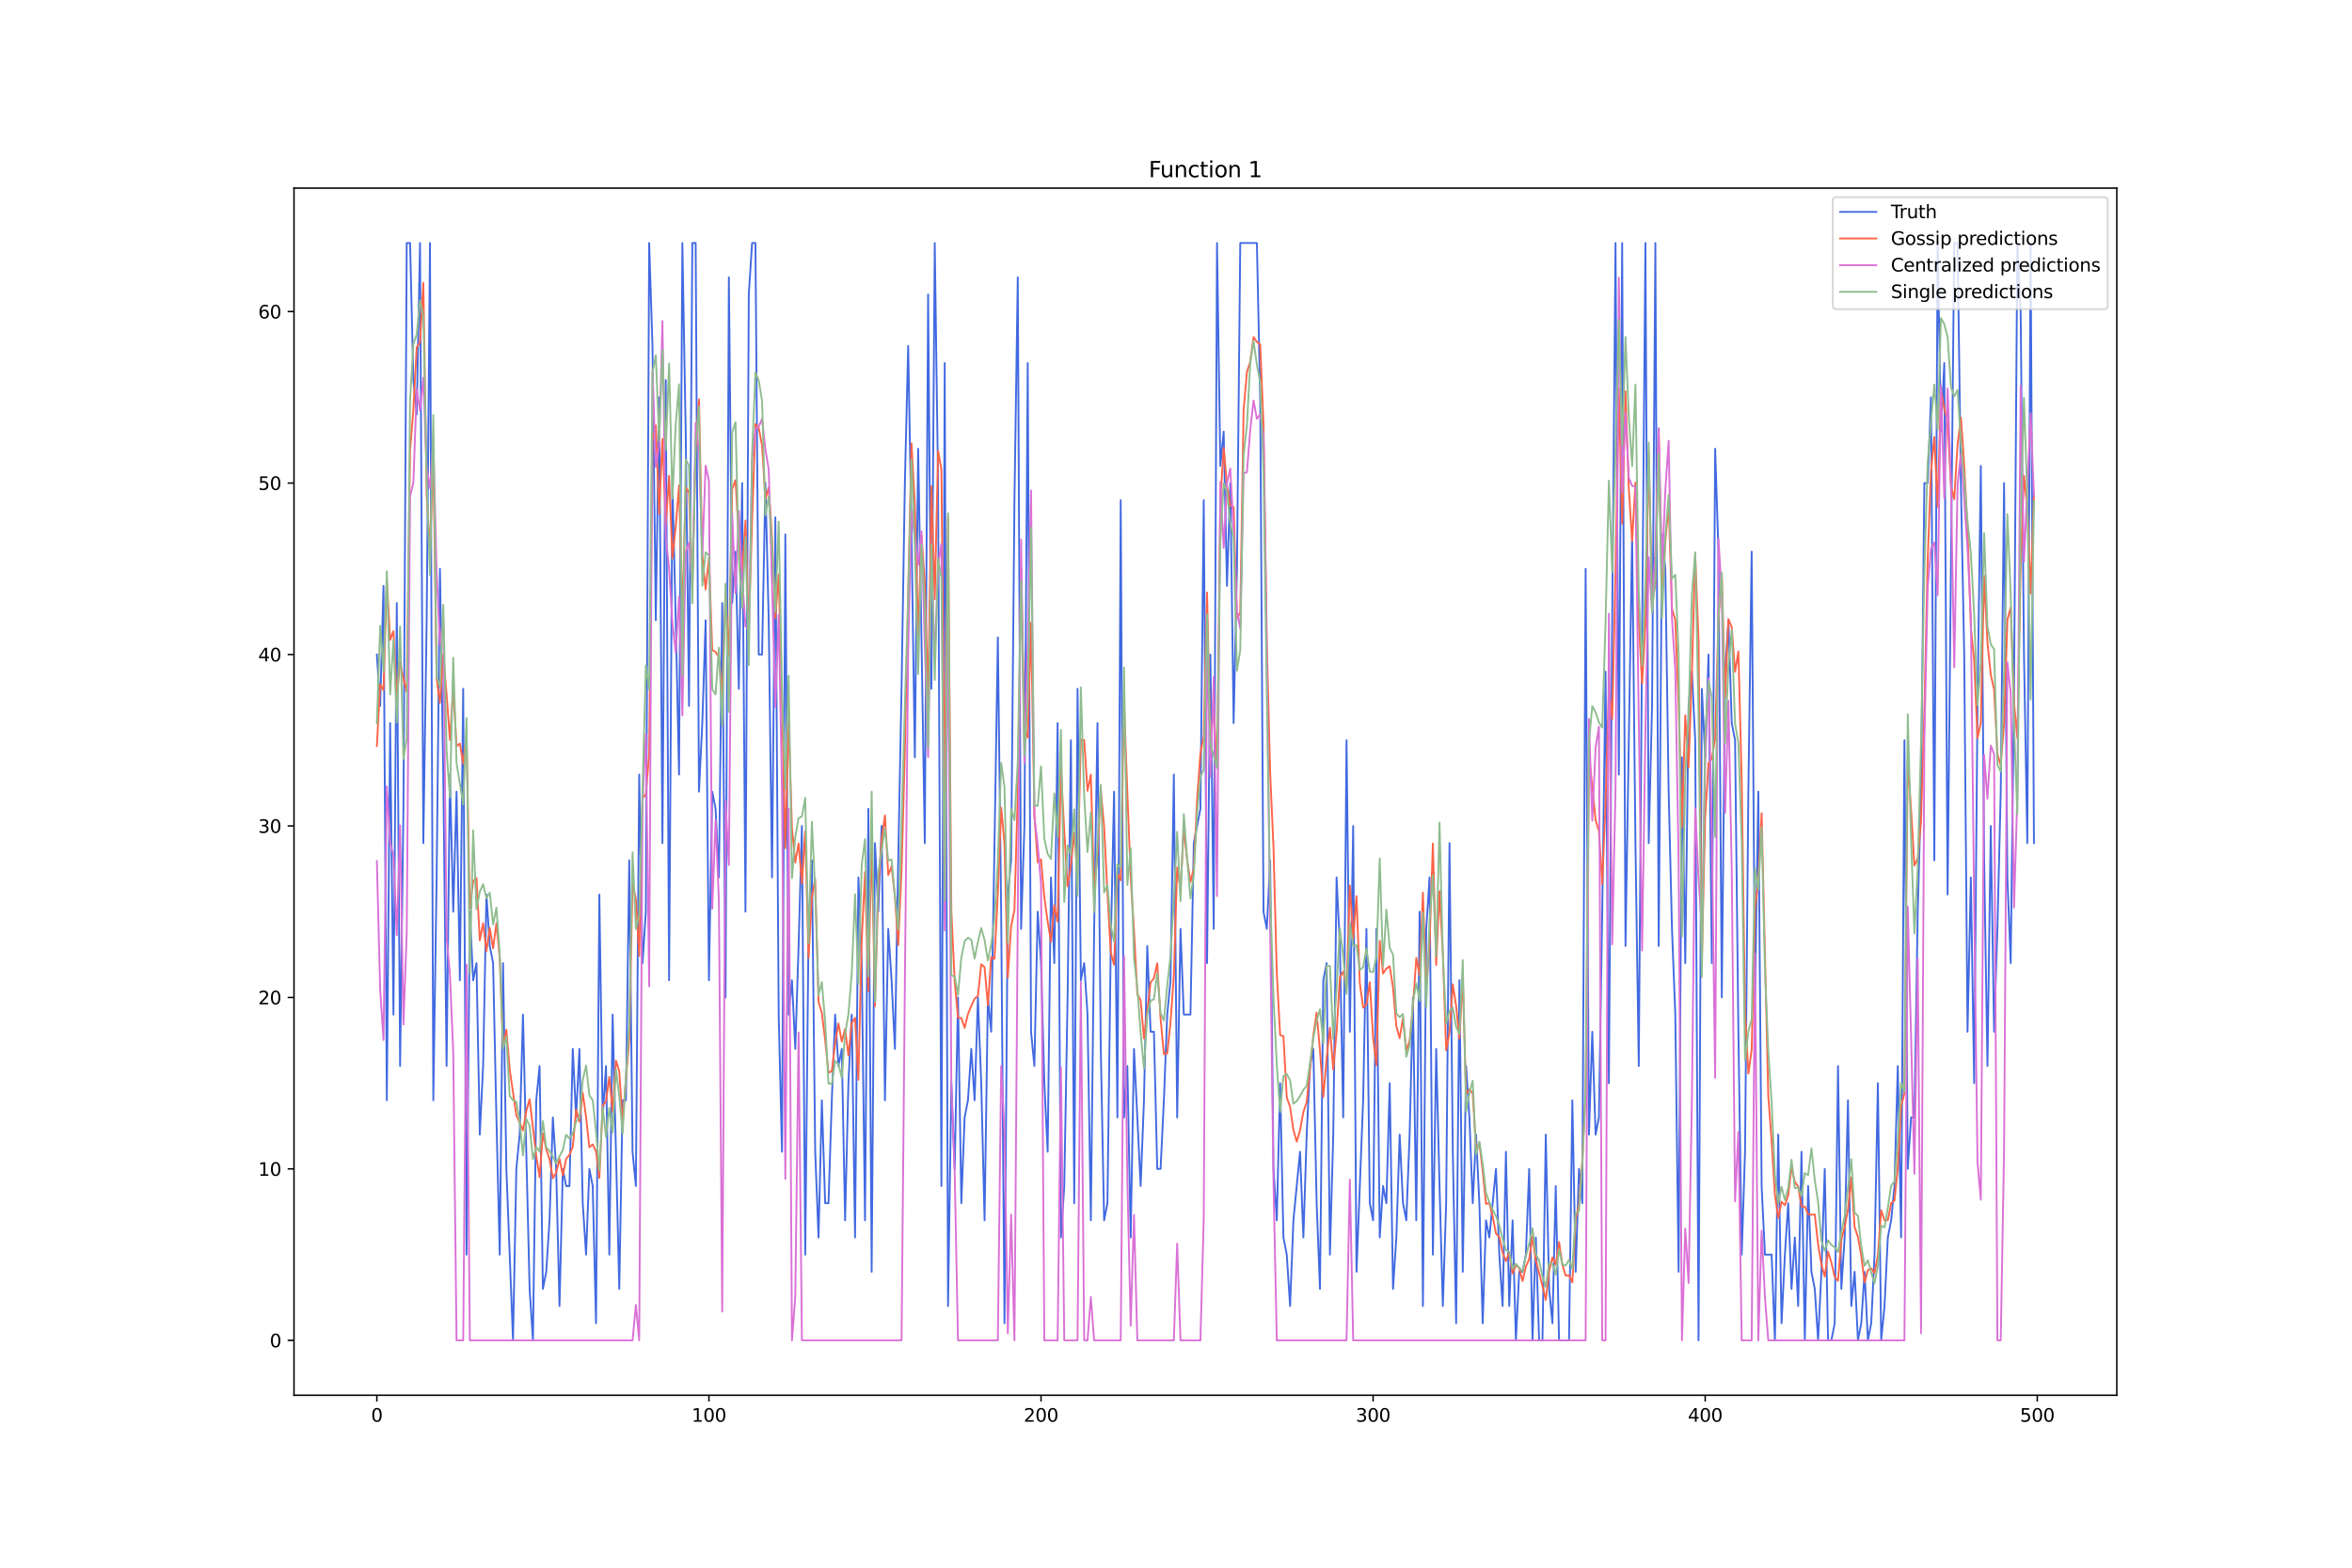 <?xml version="1.0" encoding="utf-8" standalone="no"?>
<!DOCTYPE svg PUBLIC "-//W3C//DTD SVG 1.1//EN"
  "http://www.w3.org/Graphics/SVG/1.1/DTD/svg11.dtd">
<svg xmlns:xlink="http://www.w3.org/1999/xlink" width="1296pt" height="864pt" viewBox="0 0 1296 864" xmlns="http://www.w3.org/2000/svg" version="1.1">
 <defs>
  <style type="text/css">*{stroke-linejoin: round; stroke-linecap: butt}</style>
 </defs>
 <g id="figure_1">
  <g id="patch_1">
   <path d="M 0 864 
L 1296 864 
L 1296 0 
L 0 0 
z
" style="fill: #ffffff"/>
  </g>
  <g id="axes_1">
   <g id="patch_2">
    <path d="M 162 768.96 
L 1166.4 768.96 
L 1166.4 103.68 
L 162 103.68 
z
" style="fill: #ffffff"/>
   </g>
   <g id="matplotlib.axis_1">
    <g id="xtick_1">
     <g id="line2d_1">
      <defs>
       <path id="mc7e3da58a4" d="M 0 0 
L 0 3.5 
" style="stroke: #000000; stroke-width: 0.8"/>
      </defs>
      <g>
       <use xlink:href="#mc7e3da58a4" x="207.655" y="768.96" style="stroke: #000000; stroke-width: 0.8"/>
      </g>
     </g>
     <g id="text_1">
      <!-- 0 -->
      <g transform="translate(204.473 783.558) scale(0.1 -0.1)">
       <defs>
        <path id="DejaVuSans-30" d="M 2034 4250 
Q 1547 4250 1301 3770 
Q 1056 3291 1056 2328 
Q 1056 1369 1301 889 
Q 1547 409 2034 409 
Q 2525 409 2770 889 
Q 3016 1369 3016 2328 
Q 3016 3291 2770 3770 
Q 2525 4250 2034 4250 
z
M 2034 4750 
Q 2819 4750 3233 4129 
Q 3647 3509 3647 2328 
Q 3647 1150 3233 529 
Q 2819 -91 2034 -91 
Q 1250 -91 836 529 
Q 422 1150 422 2328 
Q 422 3509 836 4129 
Q 1250 4750 2034 4750 
z
" transform="scale(0.016)"/>
       </defs>
       <use xlink:href="#DejaVuSans-30"/>
      </g>
     </g>
    </g>
    <g id="xtick_2">
     <g id="line2d_2">
      <g>
       <use xlink:href="#mc7e3da58a4" x="390.639" y="768.96" style="stroke: #000000; stroke-width: 0.8"/>
      </g>
     </g>
     <g id="text_2">
      <!-- 100 -->
      <g transform="translate(381.095 783.558) scale(0.1 -0.1)">
       <defs>
        <path id="DejaVuSans-31" d="M 794 531 
L 1825 531 
L 1825 4091 
L 703 3866 
L 703 4441 
L 1819 4666 
L 2450 4666 
L 2450 531 
L 3481 531 
L 3481 0 
L 794 0 
L 794 531 
z
" transform="scale(0.016)"/>
       </defs>
       <use xlink:href="#DejaVuSans-31"/>
       <use xlink:href="#DejaVuSans-30" x="63.623"/>
       <use xlink:href="#DejaVuSans-30" x="127.246"/>
      </g>
     </g>
    </g>
    <g id="xtick_3">
     <g id="line2d_3">
      <g>
       <use xlink:href="#mc7e3da58a4" x="573.623" y="768.96" style="stroke: #000000; stroke-width: 0.8"/>
      </g>
     </g>
     <g id="text_3">
      <!-- 200 -->
      <g transform="translate(564.079 783.558) scale(0.1 -0.1)">
       <defs>
        <path id="DejaVuSans-32" d="M 1228 531 
L 3431 531 
L 3431 0 
L 469 0 
L 469 531 
Q 828 903 1448 1529 
Q 2069 2156 2228 2338 
Q 2531 2678 2651 2914 
Q 2772 3150 2772 3378 
Q 2772 3750 2511 3984 
Q 2250 4219 1831 4219 
Q 1534 4219 1204 4116 
Q 875 4013 500 3803 
L 500 4441 
Q 881 4594 1212 4672 
Q 1544 4750 1819 4750 
Q 2544 4750 2975 4387 
Q 3406 4025 3406 3419 
Q 3406 3131 3298 2873 
Q 3191 2616 2906 2266 
Q 2828 2175 2409 1742 
Q 1991 1309 1228 531 
z
" transform="scale(0.016)"/>
       </defs>
       <use xlink:href="#DejaVuSans-32"/>
       <use xlink:href="#DejaVuSans-30" x="63.623"/>
       <use xlink:href="#DejaVuSans-30" x="127.246"/>
      </g>
     </g>
    </g>
    <g id="xtick_4">
     <g id="line2d_4">
      <g>
       <use xlink:href="#mc7e3da58a4" x="756.607" y="768.96" style="stroke: #000000; stroke-width: 0.8"/>
      </g>
     </g>
     <g id="text_4">
      <!-- 300 -->
      <g transform="translate(747.063 783.558) scale(0.1 -0.1)">
       <defs>
        <path id="DejaVuSans-33" d="M 2597 2516 
Q 3050 2419 3304 2112 
Q 3559 1806 3559 1356 
Q 3559 666 3084 287 
Q 2609 -91 1734 -91 
Q 1441 -91 1130 -33 
Q 819 25 488 141 
L 488 750 
Q 750 597 1062 519 
Q 1375 441 1716 441 
Q 2309 441 2620 675 
Q 2931 909 2931 1356 
Q 2931 1769 2642 2001 
Q 2353 2234 1838 2234 
L 1294 2234 
L 1294 2753 
L 1863 2753 
Q 2328 2753 2575 2939 
Q 2822 3125 2822 3475 
Q 2822 3834 2567 4026 
Q 2313 4219 1838 4219 
Q 1578 4219 1281 4162 
Q 984 4106 628 3988 
L 628 4550 
Q 988 4650 1302 4700 
Q 1616 4750 1894 4750 
Q 2613 4750 3031 4423 
Q 3450 4097 3450 3541 
Q 3450 3153 3228 2886 
Q 3006 2619 2597 2516 
z
" transform="scale(0.016)"/>
       </defs>
       <use xlink:href="#DejaVuSans-33"/>
       <use xlink:href="#DejaVuSans-30" x="63.623"/>
       <use xlink:href="#DejaVuSans-30" x="127.246"/>
      </g>
     </g>
    </g>
    <g id="xtick_5">
     <g id="line2d_5">
      <g>
       <use xlink:href="#mc7e3da58a4" x="939.591" y="768.96" style="stroke: #000000; stroke-width: 0.8"/>
      </g>
     </g>
     <g id="text_5">
      <!-- 400 -->
      <g transform="translate(930.047 783.558) scale(0.1 -0.1)">
       <defs>
        <path id="DejaVuSans-34" d="M 2419 4116 
L 825 1625 
L 2419 1625 
L 2419 4116 
z
M 2253 4666 
L 3047 4666 
L 3047 1625 
L 3713 1625 
L 3713 1100 
L 3047 1100 
L 3047 0 
L 2419 0 
L 2419 1100 
L 313 1100 
L 313 1709 
L 2253 4666 
z
" transform="scale(0.016)"/>
       </defs>
       <use xlink:href="#DejaVuSans-34"/>
       <use xlink:href="#DejaVuSans-30" x="63.623"/>
       <use xlink:href="#DejaVuSans-30" x="127.246"/>
      </g>
     </g>
    </g>
    <g id="xtick_6">
     <g id="line2d_6">
      <g>
       <use xlink:href="#mc7e3da58a4" x="1122.575" y="768.96" style="stroke: #000000; stroke-width: 0.8"/>
      </g>
     </g>
     <g id="text_6">
      <!-- 500 -->
      <g transform="translate(1113.032 783.558) scale(0.1 -0.1)">
       <defs>
        <path id="DejaVuSans-35" d="M 691 4666 
L 3169 4666 
L 3169 4134 
L 1269 4134 
L 1269 2991 
Q 1406 3038 1543 3061 
Q 1681 3084 1819 3084 
Q 2600 3084 3056 2656 
Q 3513 2228 3513 1497 
Q 3513 744 3044 326 
Q 2575 -91 1722 -91 
Q 1428 -91 1123 -41 
Q 819 9 494 109 
L 494 744 
Q 775 591 1075 516 
Q 1375 441 1709 441 
Q 2250 441 2565 725 
Q 2881 1009 2881 1497 
Q 2881 1984 2565 2268 
Q 2250 2553 1709 2553 
Q 1456 2553 1204 2497 
Q 953 2441 691 2322 
L 691 4666 
z
" transform="scale(0.016)"/>
       </defs>
       <use xlink:href="#DejaVuSans-35"/>
       <use xlink:href="#DejaVuSans-30" x="63.623"/>
       <use xlink:href="#DejaVuSans-30" x="127.246"/>
      </g>
     </g>
    </g>
   </g>
   <g id="matplotlib.axis_2">
    <g id="ytick_1">
     <g id="line2d_7">
      <defs>
       <path id="m5ee44efaa8" d="M 0 0 
L -3.5 0 
" style="stroke: #000000; stroke-width: 0.8"/>
      </defs>
      <g>
       <use xlink:href="#m5ee44efaa8" x="162" y="738.72" style="stroke: #000000; stroke-width: 0.8"/>
      </g>
     </g>
     <g id="text_7">
      <!-- 0 -->
      <g transform="translate(148.637 742.519) scale(0.1 -0.1)">
       <use xlink:href="#DejaVuSans-30"/>
      </g>
     </g>
    </g>
    <g id="ytick_2">
     <g id="line2d_8">
      <g>
       <use xlink:href="#m5ee44efaa8" x="162" y="644.22" style="stroke: #000000; stroke-width: 0.8"/>
      </g>
     </g>
     <g id="text_8">
      <!-- 10 -->
      <g transform="translate(142.275 648.019) scale(0.1 -0.1)">
       <use xlink:href="#DejaVuSans-31"/>
       <use xlink:href="#DejaVuSans-30" x="63.623"/>
      </g>
     </g>
    </g>
    <g id="ytick_3">
     <g id="line2d_9">
      <g>
       <use xlink:href="#m5ee44efaa8" x="162" y="549.72" style="stroke: #000000; stroke-width: 0.8"/>
      </g>
     </g>
     <g id="text_9">
      <!-- 20 -->
      <g transform="translate(142.275 553.519) scale(0.1 -0.1)">
       <use xlink:href="#DejaVuSans-32"/>
       <use xlink:href="#DejaVuSans-30" x="63.623"/>
      </g>
     </g>
    </g>
    <g id="ytick_4">
     <g id="line2d_10">
      <g>
       <use xlink:href="#m5ee44efaa8" x="162" y="455.22" style="stroke: #000000; stroke-width: 0.8"/>
      </g>
     </g>
     <g id="text_10">
      <!-- 30 -->
      <g transform="translate(142.275 459.019) scale(0.1 -0.1)">
       <use xlink:href="#DejaVuSans-33"/>
       <use xlink:href="#DejaVuSans-30" x="63.623"/>
      </g>
     </g>
    </g>
    <g id="ytick_5">
     <g id="line2d_11">
      <g>
       <use xlink:href="#m5ee44efaa8" x="162" y="360.72" style="stroke: #000000; stroke-width: 0.8"/>
      </g>
     </g>
     <g id="text_11">
      <!-- 40 -->
      <g transform="translate(142.275 364.519) scale(0.1 -0.1)">
       <use xlink:href="#DejaVuSans-34"/>
       <use xlink:href="#DejaVuSans-30" x="63.623"/>
      </g>
     </g>
    </g>
    <g id="ytick_6">
     <g id="line2d_12">
      <g>
       <use xlink:href="#m5ee44efaa8" x="162" y="266.22" style="stroke: #000000; stroke-width: 0.8"/>
      </g>
     </g>
     <g id="text_12">
      <!-- 50 -->
      <g transform="translate(142.275 270.019) scale(0.1 -0.1)">
       <use xlink:href="#DejaVuSans-35"/>
       <use xlink:href="#DejaVuSans-30" x="63.623"/>
      </g>
     </g>
    </g>
    <g id="ytick_7">
     <g id="line2d_13">
      <g>
       <use xlink:href="#m5ee44efaa8" x="162" y="171.72" style="stroke: #000000; stroke-width: 0.8"/>
      </g>
     </g>
     <g id="text_13">
      <!-- 60 -->
      <g transform="translate(142.275 175.519) scale(0.1 -0.1)">
       <defs>
        <path id="DejaVuSans-36" d="M 2113 2584 
Q 1688 2584 1439 2293 
Q 1191 2003 1191 1497 
Q 1191 994 1439 701 
Q 1688 409 2113 409 
Q 2538 409 2786 701 
Q 3034 994 3034 1497 
Q 3034 2003 2786 2293 
Q 2538 2584 2113 2584 
z
M 3366 4563 
L 3366 3988 
Q 3128 4100 2886 4159 
Q 2644 4219 2406 4219 
Q 1781 4219 1451 3797 
Q 1122 3375 1075 2522 
Q 1259 2794 1537 2939 
Q 1816 3084 2150 3084 
Q 2853 3084 3261 2657 
Q 3669 2231 3669 1497 
Q 3669 778 3244 343 
Q 2819 -91 2113 -91 
Q 1303 -91 875 529 
Q 447 1150 447 2328 
Q 447 3434 972 4092 
Q 1497 4750 2381 4750 
Q 2619 4750 2861 4703 
Q 3103 4656 3366 4563 
z
" transform="scale(0.016)"/>
       </defs>
       <use xlink:href="#DejaVuSans-36"/>
       <use xlink:href="#DejaVuSans-30" x="63.623"/>
      </g>
     </g>
    </g>
   </g>
   <g id="line2d_14">
    <path d="M 207.655 360.72 
L 209.484 389.07 
L 211.314 322.92 
L 213.144 606.42 
L 214.974 398.52 
L 216.804 559.17 
L 218.634 332.37 
L 220.463 587.52 
L 222.293 445.77 
L 224.123 133.92 
L 225.953 133.92 
L 227.783 209.52 
L 229.613 228.42 
L 231.442 133.92 
L 233.272 464.67 
L 235.102 341.82 
L 236.932 133.92 
L 238.762 606.42 
L 240.592 483.57 
L 242.422 313.47 
L 244.251 426.87 
L 246.081 587.52 
L 247.911 426.87 
L 249.741 502.47 
L 251.571 436.32 
L 253.401 540.27 
L 255.23 379.62 
L 257.06 691.47 
L 258.89 502.47 
L 260.72 540.27 
L 262.55 530.82 
L 264.38 625.32 
L 266.209 587.52 
L 268.039 493.02 
L 269.869 521.37 
L 271.699 530.82 
L 273.529 615.87 
L 275.359 691.47 
L 277.189 530.82 
L 279.018 644.22 
L 282.678 738.72 
L 284.508 644.22 
L 286.338 625.32 
L 288.168 559.17 
L 291.827 710.37 
L 293.657 738.72 
L 295.487 606.42 
L 297.317 587.52 
L 299.147 710.37 
L 300.976 700.92 
L 302.806 672.57 
L 304.636 615.87 
L 306.466 644.22 
L 308.296 719.82 
L 310.126 644.22 
L 311.956 653.67 
L 313.785 653.67 
L 315.615 578.07 
L 317.445 615.87 
L 319.275 578.07 
L 321.105 663.12 
L 322.935 691.47 
L 324.764 644.22 
L 326.594 653.67 
L 328.424 729.27 
L 330.254 493.02 
L 332.084 615.87 
L 333.914 587.52 
L 335.743 691.47 
L 337.573 559.17 
L 341.233 710.37 
L 343.063 606.42 
L 344.893 606.42 
L 346.723 474.12 
L 348.552 634.77 
L 350.382 653.67 
L 352.212 426.87 
L 354.042 530.82 
L 355.872 502.47 
L 357.702 133.92 
L 359.531 190.62 
L 361.361 341.82 
L 363.191 218.97 
L 365.021 464.67 
L 366.851 209.52 
L 368.681 540.27 
L 370.51 266.22 
L 372.34 341.82 
L 374.17 426.87 
L 376 133.92 
L 377.83 237.87 
L 379.66 389.07 
L 381.489 133.92 
L 383.319 133.92 
L 385.149 436.32 
L 386.979 398.52 
L 388.809 341.82 
L 390.639 540.27 
L 392.469 436.32 
L 394.298 445.77 
L 396.128 483.57 
L 397.958 332.37 
L 399.788 549.72 
L 401.618 152.82 
L 403.448 332.37 
L 405.277 304.02 
L 407.107 379.62 
L 408.937 266.22 
L 410.767 502.47 
L 412.597 162.27 
L 414.427 133.92 
L 416.256 133.92 
L 418.086 360.72 
L 419.916 360.72 
L 421.746 266.22 
L 423.576 341.82 
L 425.406 483.57 
L 427.236 285.12 
L 429.065 559.17 
L 430.895 634.77 
L 432.725 294.57 
L 434.555 559.17 
L 436.385 540.27 
L 438.215 578.07 
L 440.044 521.37 
L 441.874 455.22 
L 443.704 691.47 
L 445.534 511.92 
L 447.364 474.12 
L 449.194 634.77 
L 451.023 682.02 
L 452.853 606.42 
L 454.683 663.12 
L 456.513 663.12 
L 458.343 606.42 
L 460.173 559.17 
L 462.003 587.52 
L 463.832 578.07 
L 465.662 672.57 
L 467.492 596.97 
L 469.322 559.17 
L 471.152 682.02 
L 472.982 483.57 
L 474.811 530.82 
L 476.641 672.57 
L 478.471 445.77 
L 480.301 700.92 
L 482.131 464.67 
L 483.961 502.47 
L 485.79 455.22 
L 487.62 606.42 
L 489.45 511.92 
L 491.28 540.27 
L 493.11 578.07 
L 494.94 474.12 
L 496.77 379.62 
L 498.599 266.22 
L 500.429 190.62 
L 502.259 294.57 
L 504.089 417.42 
L 505.919 247.32 
L 507.749 351.27 
L 509.578 464.67 
L 511.408 162.27 
L 513.238 379.62 
L 515.068 133.92 
L 516.898 266.22 
L 518.728 653.67 
L 520.557 200.07 
L 522.387 719.82 
L 524.217 596.97 
L 526.047 644.22 
L 527.877 549.72 
L 529.707 663.12 
L 531.536 615.87 
L 533.366 606.42 
L 535.196 578.07 
L 537.026 606.42 
L 538.856 549.72 
L 540.686 596.97 
L 542.516 672.57 
L 544.345 549.72 
L 546.175 568.62 
L 548.005 464.67 
L 549.835 351.27 
L 551.665 502.47 
L 553.495 729.27 
L 555.324 493.02 
L 557.154 474.12 
L 558.984 275.67 
L 560.814 152.82 
L 562.644 511.92 
L 564.474 455.22 
L 566.303 200.07 
L 568.133 568.62 
L 569.963 587.52 
L 571.793 502.47 
L 573.623 530.82 
L 575.453 596.97 
L 577.283 634.77 
L 579.112 483.57 
L 580.942 530.82 
L 582.772 398.52 
L 584.602 682.02 
L 586.432 653.67 
L 588.262 549.72 
L 590.091 407.97 
L 591.921 663.12 
L 593.751 379.62 
L 595.581 540.27 
L 597.411 530.82 
L 599.241 559.17 
L 601.07 672.57 
L 602.9 511.92 
L 604.73 398.52 
L 606.56 578.07 
L 608.39 672.57 
L 610.22 663.12 
L 612.05 521.37 
L 613.879 436.32 
L 615.709 615.87 
L 617.539 275.67 
L 619.369 615.87 
L 621.199 587.52 
L 623.029 682.02 
L 624.858 578.07 
L 628.518 653.67 
L 630.348 606.42 
L 632.178 521.37 
L 634.008 568.62 
L 635.837 568.62 
L 637.667 644.22 
L 639.497 644.22 
L 641.327 606.42 
L 643.157 559.17 
L 644.987 540.27 
L 646.817 426.87 
L 648.646 615.87 
L 650.476 511.92 
L 652.306 559.17 
L 655.966 559.17 
L 657.796 464.67 
L 661.455 445.77 
L 663.285 275.67 
L 665.115 530.82 
L 666.945 360.72 
L 668.775 511.92 
L 670.604 133.92 
L 672.434 256.77 
L 674.264 237.87 
L 676.094 322.92 
L 677.924 266.22 
L 679.754 398.52 
L 681.583 313.47 
L 683.413 133.92 
L 692.563 133.92 
L 694.392 218.97 
L 696.222 502.47 
L 698.052 511.92 
L 699.882 474.12 
L 701.712 644.22 
L 703.542 672.57 
L 705.371 596.97 
L 707.201 682.02 
L 709.031 691.47 
L 710.861 719.82 
L 712.691 672.57 
L 716.35 634.77 
L 718.18 682.02 
L 720.01 625.32 
L 721.84 587.52 
L 723.67 578.07 
L 725.5 663.12 
L 727.33 710.37 
L 729.159 540.27 
L 730.989 530.82 
L 732.819 691.47 
L 734.649 625.32 
L 736.479 483.57 
L 738.309 521.37 
L 740.138 615.87 
L 741.968 407.97 
L 743.798 568.62 
L 745.628 455.22 
L 747.458 700.92 
L 751.117 606.42 
L 752.947 511.92 
L 754.777 663.12 
L 756.607 672.57 
L 758.437 511.92 
L 760.267 682.02 
L 762.097 653.67 
L 763.926 663.12 
L 765.756 596.97 
L 767.586 710.37 
L 769.416 682.02 
L 771.246 625.32 
L 773.076 663.12 
L 774.905 672.57 
L 776.735 625.32 
L 778.565 549.72 
L 780.395 672.57 
L 782.225 502.47 
L 784.055 719.82 
L 785.884 511.92 
L 787.714 483.57 
L 789.544 691.47 
L 791.374 578.07 
L 793.204 653.67 
L 795.034 719.82 
L 796.864 663.12 
L 798.693 464.67 
L 800.523 634.77 
L 802.353 729.27 
L 804.183 540.27 
L 806.013 700.92 
L 807.843 587.52 
L 809.672 615.87 
L 811.502 663.12 
L 813.332 625.32 
L 815.162 663.12 
L 816.992 729.27 
L 818.822 672.57 
L 820.651 682.02 
L 824.311 644.22 
L 826.141 691.47 
L 827.971 719.82 
L 829.801 634.77 
L 831.63 719.82 
L 833.46 672.57 
L 835.29 738.72 
L 837.12 700.92 
L 838.95 700.92 
L 840.78 691.47 
L 842.61 644.22 
L 844.439 738.72 
L 846.269 682.02 
L 848.099 738.72 
L 849.929 738.72 
L 851.759 625.32 
L 853.589 710.37 
L 855.418 729.27 
L 857.248 653.67 
L 859.078 738.72 
L 864.568 738.72 
L 866.397 606.42 
L 868.227 700.92 
L 870.057 644.22 
L 871.887 663.12 
L 873.717 313.47 
L 875.547 625.32 
L 877.377 568.62 
L 879.206 625.32 
L 881.036 615.87 
L 882.866 502.47 
L 884.696 370.17 
L 886.526 596.97 
L 888.356 341.82 
L 890.185 133.92 
L 892.015 426.87 
L 893.845 133.92 
L 895.675 521.37 
L 899.335 294.57 
L 901.164 464.67 
L 902.994 587.52 
L 904.824 351.27 
L 906.654 133.92 
L 908.484 464.67 
L 910.314 389.07 
L 912.144 133.92 
L 913.973 521.37 
L 915.803 294.57 
L 917.633 313.47 
L 919.463 436.32 
L 921.293 511.92 
L 923.123 559.17 
L 924.952 700.92 
L 926.782 417.42 
L 928.612 530.82 
L 930.442 389.07 
L 932.272 370.17 
L 934.102 407.97 
L 935.931 738.72 
L 937.761 379.62 
L 939.591 417.42 
L 941.421 360.72 
L 943.251 530.82 
L 945.081 247.32 
L 946.911 304.02 
L 948.74 549.72 
L 950.57 370.17 
L 952.4 341.82 
L 954.23 398.52 
L 956.06 407.97 
L 957.89 568.62 
L 959.719 691.47 
L 961.549 634.77 
L 963.379 436.32 
L 965.209 304.02 
L 967.039 549.72 
L 968.869 436.32 
L 970.698 653.67 
L 972.528 691.47 
L 976.188 691.47 
L 978.018 738.72 
L 979.848 625.32 
L 981.678 729.27 
L 983.507 691.47 
L 985.337 663.12 
L 987.167 710.37 
L 988.997 682.02 
L 990.827 719.82 
L 992.657 634.77 
L 994.486 738.72 
L 996.316 653.67 
L 998.146 700.92 
L 999.976 710.37 
L 1001.806 738.72 
L 1003.636 700.92 
L 1005.465 644.22 
L 1007.295 738.72 
L 1009.125 738.72 
L 1010.955 729.27 
L 1012.785 587.52 
L 1014.615 710.37 
L 1016.444 682.02 
L 1018.274 606.42 
L 1020.104 719.82 
L 1021.934 700.92 
L 1023.764 738.72 
L 1025.594 729.27 
L 1027.424 700.92 
L 1029.253 738.72 
L 1031.083 729.27 
L 1032.913 691.47 
L 1034.743 596.97 
L 1036.573 738.72 
L 1038.403 719.82 
L 1040.232 682.02 
L 1042.062 672.57 
L 1043.892 653.67 
L 1045.722 587.52 
L 1047.552 682.02 
L 1049.382 407.97 
L 1051.211 644.22 
L 1053.041 615.87 
L 1054.871 615.87 
L 1056.701 502.47 
L 1058.531 436.32 
L 1060.361 266.22 
L 1062.191 266.22 
L 1064.02 218.97 
L 1065.85 474.12 
L 1067.68 133.92 
L 1069.51 237.87 
L 1071.34 200.07 
L 1073.17 493.02 
L 1076.829 133.92 
L 1078.659 133.92 
L 1080.489 266.22 
L 1082.319 360.72 
L 1084.149 568.62 
L 1085.978 483.57 
L 1087.808 596.97 
L 1089.638 389.07 
L 1091.468 256.77 
L 1093.298 474.12 
L 1095.128 587.52 
L 1096.958 455.22 
L 1098.787 568.62 
L 1100.617 511.92 
L 1102.447 436.32 
L 1104.277 266.22 
L 1106.107 483.57 
L 1107.937 530.82 
L 1109.766 379.62 
L 1111.596 133.92 
L 1113.426 171.72 
L 1115.256 360.72 
L 1117.086 464.67 
L 1118.916 133.92 
L 1120.745 464.67 
L 1120.745 464.67 
" clip-path="url(#pe16a195edd)" style="fill: none; stroke: #4169e1; stroke-linecap: square"/>
   </g>
   <g id="line2d_15">
    <path d="M 207.655 411.113 
L 209.484 377.199 
L 211.314 380.348 
L 213.144 319.402 
L 214.974 352.72 
L 216.804 347.864 
L 218.634 384.619 
L 220.463 364.697 
L 222.293 374.343 
L 224.123 381.311 
L 225.953 248.364 
L 227.783 225.603 
L 229.613 191.487 
L 231.442 188.435 
L 233.272 155.838 
L 235.102 272.608 
L 236.932 303.375 
L 238.762 251.482 
L 240.592 374.04 
L 242.422 387.285 
L 244.251 360.618 
L 246.081 382.718 
L 247.911 407.871 
L 249.741 379.398 
L 251.571 411.234 
L 253.401 409.829 
L 255.23 420.909 
L 257.06 405.252 
L 258.89 500.507 
L 260.72 485.635 
L 262.55 483.862 
L 264.38 518.232 
L 266.209 508.866 
L 268.039 524.156 
L 269.869 511.412 
L 271.699 522.676 
L 273.529 508.887 
L 275.359 527.827 
L 277.189 577.193 
L 279.018 567.496 
L 280.848 589.36 
L 284.508 614.602 
L 286.338 618.555 
L 288.168 622.974 
L 289.997 612.382 
L 291.827 605.857 
L 295.487 637.053 
L 297.317 648.788 
L 299.147 624.561 
L 300.976 633.276 
L 302.806 638.976 
L 304.636 649.324 
L 306.466 646.229 
L 308.296 638.691 
L 310.126 647.835 
L 311.956 638.71 
L 313.785 636.399 
L 315.615 632.056 
L 317.445 611.566 
L 319.275 618.241 
L 321.105 602.238 
L 322.935 615.696 
L 324.764 632.351 
L 326.594 630.695 
L 328.424 634.559 
L 330.254 649.249 
L 332.084 609.184 
L 333.914 607.122 
L 335.743 593.541 
L 337.573 612.725 
L 339.403 584.549 
L 341.233 590.355 
L 343.063 618.937 
L 344.893 594.528 
L 346.723 573.087 
L 348.552 486.131 
L 350.382 495.625 
L 352.212 526.933 
L 354.042 439.941 
L 355.872 437.637 
L 357.702 416.064 
L 359.531 242.704 
L 361.361 234.423 
L 363.191 283.241 
L 365.021 241.883 
L 366.851 289.625 
L 368.681 262.247 
L 370.51 307.667 
L 372.34 290.259 
L 374.17 267.489 
L 376 339.423 
L 377.83 268.452 
L 379.66 271.511 
L 381.489 322.081 
L 383.319 247.325 
L 385.149 220.033 
L 386.979 305.836 
L 388.809 324.837 
L 390.639 307.684 
L 392.469 358.289 
L 394.298 359.219 
L 396.128 362.413 
L 397.958 383.331 
L 399.788 327.131 
L 401.618 361.662 
L 403.448 269.506 
L 405.277 264.639 
L 407.107 296.468 
L 408.937 316.145 
L 410.767 286.871 
L 412.597 346.681 
L 414.427 286.563 
L 416.256 233.734 
L 418.086 235.888 
L 419.916 245.47 
L 421.746 275.014 
L 423.576 268.639 
L 425.406 296.47 
L 427.236 340.707 
L 429.065 316.643 
L 430.895 388.41 
L 432.725 467.441 
L 434.555 396.702 
L 436.385 456.381 
L 438.215 475.318 
L 440.044 464.86 
L 441.874 486.857 
L 443.704 458.131 
L 445.534 527.903 
L 447.364 494.402 
L 449.194 484.661 
L 451.023 552.026 
L 452.853 558.277 
L 454.683 573.168 
L 456.513 591.175 
L 458.343 590.364 
L 460.173 574.934 
L 462.003 564.084 
L 463.832 574.025 
L 465.662 567.114 
L 467.492 581.701 
L 469.322 563.703 
L 471.152 560.97 
L 472.982 595.11 
L 474.811 518.544 
L 476.641 480.65 
L 478.471 546.286 
L 480.301 463.169 
L 482.131 554.606 
L 483.961 489.218 
L 485.79 462.678 
L 487.62 449.409 
L 489.45 482.279 
L 491.28 477.404 
L 493.11 494.115 
L 494.94 520.841 
L 496.77 479.598 
L 498.599 414.341 
L 500.429 325.737 
L 502.259 244.304 
L 504.089 277.983 
L 505.919 349.966 
L 507.749 294.74 
L 509.578 321.126 
L 511.408 384.855 
L 513.238 268.009 
L 515.068 330.246 
L 516.898 248.497 
L 518.728 258.674 
L 520.557 441.739 
L 522.387 284.441 
L 524.217 502.127 
L 526.047 540.972 
L 527.877 560.89 
L 529.707 561.078 
L 531.536 566.475 
L 533.366 558.889 
L 535.196 554.44 
L 537.026 550.341 
L 538.856 548.941 
L 540.686 531.418 
L 542.516 533.097 
L 544.345 554.074 
L 546.175 527.449 
L 548.005 528.458 
L 549.835 492.268 
L 551.665 445.086 
L 553.495 464.974 
L 555.324 538.803 
L 557.154 510.333 
L 558.984 501.595 
L 560.814 437 
L 562.644 312.838 
L 564.474 400.083 
L 566.303 406.582 
L 568.133 343.196 
L 569.963 448.277 
L 571.793 475.308 
L 573.623 473.582 
L 575.453 494.557 
L 577.283 507.882 
L 579.112 519.121 
L 580.942 498.96 
L 582.772 507.954 
L 584.602 423.372 
L 586.432 457.828 
L 588.262 488.501 
L 590.091 476.827 
L 591.921 459.026 
L 593.751 481.895 
L 595.581 407.526 
L 597.411 407.815 
L 599.241 435.878 
L 601.07 426.933 
L 602.9 490.743 
L 604.73 470.897 
L 606.56 435.464 
L 608.39 455.769 
L 610.22 491.917 
L 612.05 524.973 
L 613.879 531.719 
L 615.709 481.605 
L 617.539 485.196 
L 619.369 387.033 
L 621.199 436.852 
L 623.029 483.565 
L 624.858 512.927 
L 626.688 547.84 
L 628.518 551.339 
L 630.348 572.339 
L 634.008 541.384 
L 635.837 539.113 
L 637.667 530.9 
L 639.497 561.295 
L 641.327 581.036 
L 643.157 580.529 
L 644.987 563.337 
L 646.817 537.755 
L 648.646 478.019 
L 650.476 490.253 
L 652.306 456.569 
L 654.136 474.025 
L 655.966 486.092 
L 657.796 478.56 
L 659.625 440.661 
L 661.455 415.153 
L 663.285 405.615 
L 665.115 326.588 
L 666.945 409.187 
L 668.775 389.545 
L 670.604 423.106 
L 672.434 275.974 
L 674.264 246.788 
L 676.094 267.572 
L 677.924 278.776 
L 679.754 279.431 
L 681.583 340.635 
L 683.413 337.566 
L 685.243 226.242 
L 687.073 204.975 
L 688.903 199.426 
L 690.733 185.76 
L 692.563 188.484 
L 694.392 189.829 
L 696.222 234.122 
L 698.052 354.798 
L 699.882 425.905 
L 701.712 466.754 
L 703.542 536.283 
L 705.371 570.43 
L 707.201 571.065 
L 709.031 604.838 
L 710.861 610.035 
L 712.691 622.731 
L 714.521 629.175 
L 716.35 623.027 
L 718.18 612.833 
L 720.01 607.375 
L 723.67 570.662 
L 725.5 558.024 
L 727.33 579.048 
L 729.159 604.563 
L 730.989 583.429 
L 732.819 566.369 
L 734.649 589.446 
L 736.479 568.817 
L 738.309 538.585 
L 740.138 535.463 
L 741.968 544.227 
L 743.798 488.018 
L 745.628 517.38 
L 747.458 493.89 
L 749.288 541.88 
L 751.117 555.332 
L 752.947 553.52 
L 754.777 541.394 
L 756.607 571.764 
L 758.437 587.085 
L 760.267 518.567 
L 762.097 536.607 
L 763.926 533.827 
L 765.756 532.534 
L 767.586 544.302 
L 769.416 565.547 
L 771.246 572.159 
L 773.076 560.944 
L 774.905 579.021 
L 776.735 573.582 
L 778.565 554.678 
L 780.395 527.903 
L 782.225 537.409 
L 784.055 491.921 
L 785.884 544.833 
L 787.714 521.219 
L 789.544 464.886 
L 791.374 531.872 
L 793.204 491.104 
L 795.034 525.551 
L 796.864 578.851 
L 798.693 569.147 
L 800.523 542.48 
L 802.353 554.361 
L 804.183 572.411 
L 806.013 539 
L 807.843 602.966 
L 809.672 600.395 
L 811.502 602.521 
L 813.332 633.33 
L 815.162 630.051 
L 816.992 645.353 
L 818.822 663.565 
L 820.651 662.973 
L 822.481 670.362 
L 824.311 679.866 
L 826.141 681.697 
L 827.971 690.362 
L 829.801 695.075 
L 831.63 690.177 
L 833.46 701.851 
L 835.29 697.238 
L 837.12 698.729 
L 838.95 706.037 
L 840.78 698.026 
L 842.61 693.933 
L 844.439 681.524 
L 846.269 694.726 
L 849.929 708.674 
L 851.759 716.412 
L 853.589 700.45 
L 855.418 693.06 
L 857.248 697.024 
L 859.078 684.465 
L 860.908 697.099 
L 862.738 703.05 
L 864.568 702.932 
L 866.397 706.746 
L 868.227 672.171 
L 870.057 663.813 
L 871.887 639.348 
L 873.717 601.89 
L 875.547 416.389 
L 877.377 433.25 
L 879.206 452.092 
L 881.036 457.843 
L 882.866 487.12 
L 884.696 442.741 
L 886.526 379.807 
L 888.356 396.207 
L 890.185 315.292 
L 892.015 214.425 
L 893.845 288.623 
L 895.675 215.666 
L 897.505 269.156 
L 899.335 298.236 
L 901.164 265.977 
L 902.994 343.151 
L 904.824 376.702 
L 906.654 344.583 
L 908.484 249.605 
L 910.314 332.763 
L 912.144 321.947 
L 913.973 236.516 
L 915.803 331.14 
L 917.633 298.429 
L 919.463 278.219 
L 921.293 335.491 
L 923.123 341.772 
L 924.952 388.153 
L 926.782 456 
L 928.612 394.193 
L 930.442 422.949 
L 932.272 370.363 
L 934.102 305.715 
L 935.931 352.543 
L 937.761 529.015 
L 939.591 450.334 
L 941.421 420.626 
L 943.251 418.19 
L 945.081 406.876 
L 946.911 341.281 
L 948.74 316.976 
L 950.57 384.476 
L 952.4 341.213 
L 954.23 345.655 
L 956.06 370.252 
L 957.89 359.024 
L 959.719 430.385 
L 961.549 557.342 
L 963.379 591.669 
L 965.209 578.513 
L 967.039 500.804 
L 968.869 485.694 
L 970.698 448.188 
L 974.358 604.2 
L 976.188 628.612 
L 978.018 658.537 
L 979.848 671.241 
L 981.678 662.351 
L 983.507 664.236 
L 985.337 658.739 
L 987.167 643.363 
L 988.997 651.423 
L 990.827 653.864 
L 992.657 664.934 
L 994.486 664.979 
L 996.316 669.241 
L 998.146 669.485 
L 999.976 669.352 
L 1001.806 685.79 
L 1003.636 696.945 
L 1005.465 703.582 
L 1007.295 689.817 
L 1009.125 695.819 
L 1010.955 703.76 
L 1012.785 705.922 
L 1014.615 683.296 
L 1016.444 676.295 
L 1018.274 666.589 
L 1020.104 648.889 
L 1021.934 676.306 
L 1023.764 681.605 
L 1025.594 692.021 
L 1027.424 706.822 
L 1029.253 699.994 
L 1031.083 699.04 
L 1032.913 701.588 
L 1034.743 691.914 
L 1036.573 667.032 
L 1038.403 672.588 
L 1040.232 672.482 
L 1042.062 663.066 
L 1043.892 661.675 
L 1045.722 643.484 
L 1047.552 609.594 
L 1049.382 602.59 
L 1051.211 418.654 
L 1053.041 446.19 
L 1054.871 476.974 
L 1056.701 473.256 
L 1058.531 452.843 
L 1060.361 391.544 
L 1062.191 308.495 
L 1064.02 259.826 
L 1065.85 240.823 
L 1067.68 279.401 
L 1069.51 215.319 
L 1071.34 225.152 
L 1073.17 232.088 
L 1074.999 267.989 
L 1076.829 275.168 
L 1078.659 244.834 
L 1080.489 230.171 
L 1082.319 256.289 
L 1084.149 291.356 
L 1085.978 345.841 
L 1087.808 363.677 
L 1089.638 406.866 
L 1091.468 398.289 
L 1093.298 317.356 
L 1095.128 354.16 
L 1096.958 371.884 
L 1098.787 379.98 
L 1100.617 415.595 
L 1102.447 421.735 
L 1104.277 398.815 
L 1106.107 341.624 
L 1107.937 334.816 
L 1109.766 387.427 
L 1111.596 406.774 
L 1113.426 311.321 
L 1115.256 262.286 
L 1117.086 279.66 
L 1118.916 327.1 
L 1120.745 272.744 
L 1120.745 272.744 
" clip-path="url(#pe16a195edd)" style="fill: none; stroke: #ff6347; stroke-linecap: square"/>
   </g>
   <g id="line2d_16">
    <path d="M 207.655 474.574 
L 209.484 545.489 
L 211.314 573.196 
L 213.144 433.372 
L 214.974 464.806 
L 216.804 471.129 
L 218.634 515.393 
L 220.463 454.88 
L 222.293 564.636 
L 224.123 513.872 
L 225.953 273.492 
L 227.783 266.027 
L 229.613 214.341 
L 231.442 226.465 
L 233.272 208.172 
L 235.102 257.994 
L 236.932 269.043 
L 238.762 243.241 
L 240.592 315.021 
L 242.422 355.611 
L 244.251 339.776 
L 246.081 516.386 
L 247.911 536.77 
L 249.741 579.856 
L 251.571 738.72 
L 255.23 738.72 
L 257.06 531.573 
L 258.89 738.72 
L 348.552 738.72 
L 350.382 719.199 
L 352.212 738.72 
L 354.042 442.305 
L 355.872 404.599 
L 357.702 543.567 
L 359.531 204.38 
L 361.361 257.386 
L 363.191 245.671 
L 365.021 176.936 
L 366.851 295.84 
L 368.681 313.326 
L 370.51 343.34 
L 372.34 359.673 
L 374.17 328.854 
L 376 394.309 
L 377.83 304.235 
L 379.66 299.011 
L 381.489 323.755 
L 383.319 233.068 
L 385.149 248.525 
L 386.979 306.435 
L 388.809 256.658 
L 390.639 265.019 
L 392.469 500.843 
L 394.298 451.875 
L 396.128 496.545 
L 397.958 722.87 
L 399.788 441.13 
L 401.618 476.782 
L 403.448 283.269 
L 405.277 327 
L 407.107 281.654 
L 408.937 317.74 
L 410.767 345.095 
L 412.597 347.454 
L 414.427 253.225 
L 416.256 236.484 
L 418.086 235.079 
L 419.916 230.838 
L 421.746 247.713 
L 423.576 258.609 
L 425.406 322.188 
L 427.236 389.722 
L 429.065 338.867 
L 430.895 435.437 
L 432.725 649.704 
L 434.555 445.611 
L 436.385 738.72 
L 438.215 714.809 
L 440.044 569.02 
L 441.874 738.72 
L 496.77 738.72 
L 498.599 541.817 
L 500.429 358.186 
L 502.259 281.624 
L 505.919 311.293 
L 507.749 292.724 
L 511.408 417.257 
L 513.238 304.254 
L 515.068 363.7 
L 516.898 310.931 
L 518.728 299.733 
L 520.557 512.837 
L 522.387 340.21 
L 524.217 599.204 
L 526.047 645.902 
L 527.877 738.72 
L 549.835 738.72 
L 551.665 587.541 
L 553.495 623.317 
L 555.324 734.771 
L 557.154 669.372 
L 558.984 738.72 
L 560.814 503.629 
L 562.644 297.32 
L 564.474 420.674 
L 566.303 353.486 
L 568.133 270.282 
L 569.963 450.611 
L 571.793 465.443 
L 573.623 487.464 
L 575.453 738.72 
L 582.772 738.72 
L 584.602 588.273 
L 586.432 738.72 
L 593.751 738.72 
L 595.581 541.155 
L 597.411 738.72 
L 599.241 738.72 
L 601.07 714.831 
L 602.9 738.72 
L 617.539 738.72 
L 619.369 526.927 
L 621.199 650.198 
L 623.029 730.657 
L 624.858 669.612 
L 626.688 738.72 
L 646.817 738.72 
L 648.646 685.409 
L 650.476 738.72 
L 661.455 738.72 
L 663.285 671.455 
L 665.115 349.961 
L 666.945 428.042 
L 668.775 373.168 
L 670.604 493.842 
L 672.434 265.596 
L 674.264 302.027 
L 676.094 266.294 
L 677.924 258.184 
L 679.754 292.122 
L 681.583 337.038 
L 683.413 346.61 
L 685.243 260.809 
L 687.073 260.259 
L 688.903 237.015 
L 690.733 220.704 
L 692.563 230.824 
L 694.392 228.447 
L 696.222 240.178 
L 698.052 360.337 
L 699.882 513.675 
L 701.712 651.84 
L 703.542 738.72 
L 741.968 738.72 
L 743.798 650.09 
L 745.628 738.72 
L 873.717 738.72 
L 875.547 396.211 
L 877.377 452.381 
L 879.206 411.925 
L 881.036 400.535 
L 882.866 738.72 
L 884.696 738.72 
L 886.526 338.219 
L 888.356 520.445 
L 890.185 434.482 
L 892.015 153.064 
L 893.845 271.513 
L 895.675 227.256 
L 897.505 263.367 
L 899.335 267.77 
L 901.164 268.208 
L 904.824 523.918 
L 906.654 402.7 
L 908.484 307.115 
L 910.314 337.532 
L 912.144 302.467 
L 913.973 235.952 
L 915.803 313.001 
L 917.633 270.14 
L 919.463 242.878 
L 921.293 341.02 
L 923.123 369.562 
L 924.952 474.148 
L 926.782 738.72 
L 928.612 677.073 
L 930.442 707.096 
L 932.272 605.677 
L 934.102 445.445 
L 935.931 484.39 
L 937.761 511.721 
L 939.591 421.134 
L 941.421 373.928 
L 943.251 460.473 
L 945.081 594.088 
L 946.911 297.023 
L 948.74 327.546 
L 950.57 448.08 
L 952.4 386.141 
L 954.23 479.981 
L 956.06 662.163 
L 957.89 623.775 
L 959.719 738.72 
L 965.209 738.72 
L 967.039 525.444 
L 968.869 738.72 
L 970.698 678.302 
L 972.528 715.06 
L 974.358 738.72 
L 1049.382 738.72 
L 1051.211 499.601 
L 1053.041 571.061 
L 1054.871 646.907 
L 1056.701 528.401 
L 1058.531 734.808 
L 1060.361 408.778 
L 1062.191 323.865 
L 1064.02 302.216 
L 1065.85 298.998 
L 1067.68 327.991 
L 1069.51 212.704 
L 1071.34 274.797 
L 1073.17 214.062 
L 1074.999 265.971 
L 1076.829 367.817 
L 1078.659 266.956 
L 1080.489 249.759 
L 1082.319 275.09 
L 1084.149 302.768 
L 1085.978 339.425 
L 1087.808 498.851 
L 1089.638 640.458 
L 1091.468 661.208 
L 1093.298 416.023 
L 1095.128 440.189 
L 1096.958 410.906 
L 1098.787 415.606 
L 1100.617 738.72 
L 1102.447 738.72 
L 1104.277 634.005 
L 1106.107 365.006 
L 1107.937 381.906 
L 1109.766 500.219 
L 1111.596 438.717 
L 1113.426 212.779 
L 1115.256 309.422 
L 1118.916 227.733 
L 1120.745 273.359 
L 1120.745 273.359 
" clip-path="url(#pe16a195edd)" style="fill: none; stroke: #da70d6; stroke-linecap: square"/>
   </g>
   <g id="line2d_17">
    <path d="M 207.655 398.658 
L 209.484 344.953 
L 211.314 370.259 
L 213.144 314.814 
L 214.974 382.72 
L 216.804 352.699 
L 218.634 398.279 
L 220.463 345.231 
L 222.293 418.211 
L 224.123 407.151 
L 225.953 220.599 
L 227.783 189.566 
L 229.613 184.37 
L 231.442 165.432 
L 233.272 174.471 
L 235.102 264.674 
L 236.932 316.769 
L 238.762 228.734 
L 240.592 373.129 
L 242.422 378.446 
L 244.251 333.334 
L 246.081 413.41 
L 247.911 439.496 
L 249.741 362.46 
L 251.571 420.624 
L 255.23 443.341 
L 257.06 395.756 
L 258.89 536.417 
L 260.72 457.622 
L 262.55 501.029 
L 264.38 491.404 
L 266.209 487.329 
L 268.039 494.995 
L 269.869 492.009 
L 271.699 509.47 
L 273.529 500.222 
L 275.359 525.379 
L 277.189 577.962 
L 279.018 571.256 
L 280.848 604.039 
L 282.678 606.353 
L 284.508 607.212 
L 286.338 617.83 
L 288.168 636.832 
L 289.997 616.748 
L 291.827 620.446 
L 293.657 638.781 
L 295.487 632.186 
L 297.317 634.613 
L 299.147 617.858 
L 300.976 632.339 
L 302.806 634.291 
L 304.636 637.444 
L 306.466 641.281 
L 308.296 637.263 
L 310.126 633.805 
L 311.956 625.364 
L 313.785 627.528 
L 315.615 624.853 
L 317.445 618.071 
L 319.275 615.852 
L 321.105 595.432 
L 322.935 587.192 
L 324.764 603.739 
L 326.594 606.398 
L 328.424 623.64 
L 330.254 645.107 
L 332.084 610.059 
L 333.914 626.556 
L 335.743 610.703 
L 337.573 624.246 
L 339.403 589.434 
L 341.233 604.068 
L 343.063 624.735 
L 344.893 593.455 
L 346.723 564.64 
L 348.552 469.719 
L 350.382 511.901 
L 352.212 504.48 
L 355.872 366.779 
L 357.702 379.881 
L 359.531 205.701 
L 361.361 195.723 
L 363.191 242.963 
L 365.021 192.906 
L 366.851 248.121 
L 368.681 200.339 
L 370.51 274.725 
L 372.34 233.844 
L 374.17 211.807 
L 376 372.309 
L 377.83 253.216 
L 379.66 256.575 
L 381.489 332.466 
L 383.319 244.071 
L 385.149 224.223 
L 386.979 322.841 
L 388.809 304.345 
L 390.639 306.118 
L 392.469 379.84 
L 394.298 382.735 
L 396.128 356.89 
L 397.958 399.656 
L 399.788 321.596 
L 401.618 392.323 
L 403.448 238.375 
L 405.277 232.62 
L 407.107 307.239 
L 408.937 335.07 
L 410.767 296.188 
L 412.597 366.584 
L 414.427 249.563 
L 416.256 205.21 
L 418.086 209.755 
L 419.916 220.962 
L 421.746 284.164 
L 423.576 273.587 
L 425.406 301.035 
L 427.236 337.162 
L 429.065 287.479 
L 430.895 378.88 
L 432.725 434.769 
L 434.555 372.438 
L 436.385 484.004 
L 438.215 461.273 
L 440.044 450.926 
L 441.874 449.985 
L 443.704 439.707 
L 445.534 519.76 
L 447.364 452.923 
L 449.194 490.679 
L 451.023 548.46 
L 452.853 541.268 
L 454.683 563.309 
L 456.513 597.133 
L 458.343 597.391 
L 460.173 584.756 
L 462.003 586.392 
L 463.832 594.089 
L 465.662 569.651 
L 467.492 558.951 
L 469.322 536.339 
L 471.152 492.842 
L 472.982 542.461 
L 474.811 476.699 
L 476.641 462.45 
L 478.471 538.162 
L 480.301 436.297 
L 482.131 552.196 
L 483.961 481.042 
L 487.62 456.505 
L 489.45 474.289 
L 491.28 473.664 
L 493.11 493.722 
L 494.94 512.325 
L 496.77 453.908 
L 498.599 388.821 
L 500.429 329.002 
L 502.259 253.395 
L 504.089 301.368 
L 505.919 371.466 
L 507.749 300.086 
L 509.578 333.609 
L 511.408 412.233 
L 513.238 299.917 
L 515.068 374.796 
L 516.898 307.876 
L 518.728 318.315 
L 520.557 496.281 
L 522.387 282.84 
L 524.217 537.734 
L 526.047 538.041 
L 527.877 548.355 
L 529.707 527.77 
L 531.536 518.666 
L 533.366 516.775 
L 535.196 517.963 
L 537.026 528.259 
L 538.856 519.097 
L 540.686 511.414 
L 542.516 518.096 
L 544.345 529.357 
L 546.175 520.582 
L 548.005 506.295 
L 549.835 474.682 
L 551.665 420.546 
L 553.495 433.651 
L 555.324 519.509 
L 557.154 445.9 
L 558.984 452.008 
L 560.814 419.946 
L 562.644 320.076 
L 564.474 416.36 
L 566.303 385.137 
L 568.133 290.786 
L 569.963 443.747 
L 571.793 444.212 
L 573.623 422.308 
L 575.453 462.252 
L 577.283 470.567 
L 579.112 473.438 
L 580.942 437.246 
L 582.772 461.147 
L 584.602 402.232 
L 586.432 497.078 
L 588.262 465.854 
L 590.091 471.157 
L 591.921 446.048 
L 593.751 493.783 
L 595.581 378.819 
L 597.411 438.638 
L 599.241 469.636 
L 601.07 447.748 
L 602.9 502.573 
L 604.73 465.085 
L 606.56 432.549 
L 608.39 491.892 
L 610.22 487.686 
L 612.05 509.84 
L 613.879 519.072 
L 615.709 476.243 
L 617.539 478.174 
L 619.369 367.905 
L 621.199 487.802 
L 623.029 467.401 
L 624.858 528.049 
L 626.688 544.503 
L 628.518 569.237 
L 630.348 588.84 
L 632.178 559.15 
L 634.008 551.544 
L 635.837 550.729 
L 637.667 536.452 
L 639.497 558.314 
L 641.327 562.49 
L 643.157 543.153 
L 644.987 526.623 
L 646.817 495.476 
L 648.646 458.383 
L 650.476 496.696 
L 652.306 448.7 
L 654.136 473.158 
L 655.966 495.128 
L 657.796 481.992 
L 659.625 448.109 
L 661.455 428.017 
L 663.285 424.084 
L 665.115 338.64 
L 666.945 410.38 
L 668.775 416.454 
L 670.604 423.229 
L 672.434 297.932 
L 674.264 266.306 
L 676.094 271.077 
L 677.924 288.55 
L 679.754 295.919 
L 681.583 369.645 
L 683.413 358.146 
L 685.243 250.849 
L 687.073 234.483 
L 688.903 200.075 
L 690.733 187.988 
L 692.563 201.015 
L 694.392 210.595 
L 696.222 259.97 
L 698.052 383.674 
L 699.882 492.154 
L 701.712 550.032 
L 703.542 586.791 
L 705.371 612.824 
L 707.201 593.006 
L 709.031 591.91 
L 710.861 595.374 
L 712.691 608.294 
L 714.521 606.846 
L 716.35 604.095 
L 718.18 600.648 
L 720.01 598.49 
L 721.84 586.037 
L 723.67 572.018 
L 725.5 562.69 
L 727.33 556.239 
L 729.159 575.012 
L 730.989 532.22 
L 732.819 532.358 
L 734.649 572.431 
L 736.479 544.928 
L 738.309 511.497 
L 740.138 526.935 
L 741.968 547.815 
L 743.798 509.092 
L 745.628 521.423 
L 747.458 520.998 
L 749.288 534.627 
L 751.117 533.01 
L 752.947 522.747 
L 754.777 535.458 
L 756.607 535.767 
L 758.437 527.269 
L 760.267 473.11 
L 762.097 532.538 
L 763.926 501.359 
L 765.756 522.317 
L 767.586 526.089 
L 769.416 558.521 
L 771.246 560.57 
L 773.076 558.832 
L 774.905 582.459 
L 776.735 576.074 
L 778.565 552.432 
L 780.395 541.894 
L 782.225 551.591 
L 784.055 502.99 
L 785.884 554.781 
L 787.714 507.785 
L 789.544 482.514 
L 791.374 527.183 
L 793.204 453.37 
L 795.034 526.059 
L 796.864 564.309 
L 798.693 557.249 
L 800.523 555.273 
L 802.353 566.01 
L 804.183 569.899 
L 806.013 529.107 
L 807.843 612.758 
L 809.672 602.191 
L 811.502 595.616 
L 813.332 636.377 
L 815.162 629.168 
L 816.992 641.387 
L 818.822 657.363 
L 820.651 662.587 
L 822.481 666.831 
L 824.311 670.29 
L 826.141 675.345 
L 827.971 682.581 
L 829.801 688.926 
L 831.63 690.097 
L 833.46 699.159 
L 835.29 696.459 
L 837.12 698.701 
L 838.95 700.635 
L 840.78 692.382 
L 842.61 685.45 
L 844.439 676.953 
L 846.269 691.194 
L 848.099 694.73 
L 849.929 703.612 
L 851.759 709.212 
L 853.589 696.149 
L 855.418 696.599 
L 857.248 702.466 
L 859.078 688.679 
L 860.908 696.959 
L 862.738 697.488 
L 864.568 694.295 
L 866.397 699.272 
L 868.227 668.359 
L 870.057 667.608 
L 871.887 641.624 
L 873.717 601.326 
L 875.547 409.127 
L 877.377 389.19 
L 879.206 392.627 
L 881.036 398.125 
L 882.866 401.025 
L 884.696 343.002 
L 886.526 264.834 
L 888.356 315.312 
L 892.015 176.172 
L 893.845 245.41 
L 895.675 185.715 
L 897.505 229.389 
L 899.335 256.879 
L 901.164 211.939 
L 902.994 326.319 
L 904.824 366.644 
L 906.654 321.622 
L 908.484 243.856 
L 910.314 337.506 
L 912.144 318.751 
L 913.973 250.11 
L 915.803 340.814 
L 917.633 295.503 
L 919.463 272.831 
L 921.293 318.91 
L 923.123 316.741 
L 924.952 360.824 
L 926.782 516.01 
L 928.612 427.4 
L 930.442 394.603 
L 932.272 327.784 
L 934.102 304.412 
L 935.931 394.37 
L 937.761 538.441 
L 939.591 405.17 
L 941.421 375.446 
L 943.251 384.326 
L 945.081 461.361 
L 946.911 339.268 
L 948.74 315.545 
L 950.57 409.752 
L 952.4 366.631 
L 954.23 347.283 
L 956.06 398.861 
L 957.89 409.611 
L 959.719 463.386 
L 961.549 584.2 
L 963.379 568.519 
L 965.209 561.642 
L 967.039 478.624 
L 968.869 490.437 
L 970.698 455.967 
L 972.528 534.596 
L 974.358 579.226 
L 976.188 607.11 
L 978.018 647.684 
L 979.848 663.237 
L 981.678 654.032 
L 983.507 661.353 
L 985.337 654.802 
L 987.167 639.143 
L 988.997 654.921 
L 990.827 654.384 
L 992.657 659.179 
L 994.486 646.542 
L 996.316 647.641 
L 998.146 632.93 
L 999.976 650.403 
L 1001.806 662.521 
L 1003.636 683.925 
L 1005.465 689.375 
L 1007.295 683.551 
L 1009.125 686.115 
L 1010.955 687.382 
L 1012.785 690.088 
L 1014.615 678.851 
L 1016.444 670.464 
L 1020.104 638.842 
L 1021.934 668.338 
L 1023.764 670.056 
L 1025.594 687.007 
L 1027.424 697.63 
L 1029.253 694.587 
L 1031.083 701.571 
L 1032.913 707.384 
L 1034.743 697.723 
L 1036.573 675.509 
L 1038.403 676.436 
L 1040.232 665.639 
L 1042.062 653.417 
L 1043.892 651.233 
L 1045.722 628.966 
L 1047.552 596.879 
L 1049.382 601.623 
L 1051.211 393.609 
L 1053.041 462.229 
L 1054.871 514.514 
L 1056.701 478.036 
L 1058.531 408.525 
L 1060.361 315.56 
L 1062.191 254.732 
L 1064.02 232.307 
L 1065.85 211.947 
L 1067.68 236.904 
L 1069.51 175.275 
L 1071.34 178.675 
L 1073.17 185.717 
L 1074.999 213.143 
L 1076.829 218.487 
L 1078.659 214.799 
L 1080.489 244.304 
L 1082.319 263.804 
L 1084.149 287.328 
L 1085.978 304.688 
L 1087.808 338.308 
L 1089.638 388.802 
L 1091.468 365.286 
L 1093.298 293.859 
L 1095.128 344.976 
L 1096.958 355.137 
L 1098.787 357.778 
L 1100.617 421.455 
L 1102.447 425.261 
L 1104.277 372.476 
L 1106.107 283.334 
L 1107.937 327.303 
L 1109.766 398.748 
L 1111.596 448.749 
L 1113.426 285.355 
L 1115.256 219.19 
L 1117.086 274.623 
L 1118.916 385.591 
L 1120.745 276.294 
L 1120.745 276.294 
" clip-path="url(#pe16a195edd)" style="fill: none; stroke: #8fbc8f; stroke-linecap: square"/>
   </g>
   <g id="patch_3">
    <path d="M 162 768.96 
L 162 103.68 
" style="fill: none; stroke: #000000; stroke-width: 0.8; stroke-linejoin: miter; stroke-linecap: square"/>
   </g>
   <g id="patch_4">
    <path d="M 1166.4 768.96 
L 1166.4 103.68 
" style="fill: none; stroke: #000000; stroke-width: 0.8; stroke-linejoin: miter; stroke-linecap: square"/>
   </g>
   <g id="patch_5">
    <path d="M 162 768.96 
L 1166.4 768.96 
" style="fill: none; stroke: #000000; stroke-width: 0.8; stroke-linejoin: miter; stroke-linecap: square"/>
   </g>
   <g id="patch_6">
    <path d="M 162 103.68 
L 1166.4 103.68 
" style="fill: none; stroke: #000000; stroke-width: 0.8; stroke-linejoin: miter; stroke-linecap: square"/>
   </g>
   <g id="text_14">
    <!-- Function 1 -->
    <g transform="translate(632.958 97.68) scale(0.12 -0.12)">
     <defs>
      <path id="DejaVuSans-46" d="M 628 4666 
L 3309 4666 
L 3309 4134 
L 1259 4134 
L 1259 2759 
L 3109 2759 
L 3109 2228 
L 1259 2228 
L 1259 0 
L 628 0 
L 628 4666 
z
" transform="scale(0.016)"/>
      <path id="DejaVuSans-75" d="M 544 1381 
L 544 3500 
L 1119 3500 
L 1119 1403 
Q 1119 906 1312 657 
Q 1506 409 1894 409 
Q 2359 409 2629 706 
Q 2900 1003 2900 1516 
L 2900 3500 
L 3475 3500 
L 3475 0 
L 2900 0 
L 2900 538 
Q 2691 219 2414 64 
Q 2138 -91 1772 -91 
Q 1169 -91 856 284 
Q 544 659 544 1381 
z
M 1991 3584 
L 1991 3584 
z
" transform="scale(0.016)"/>
      <path id="DejaVuSans-6e" d="M 3513 2113 
L 3513 0 
L 2938 0 
L 2938 2094 
Q 2938 2591 2744 2837 
Q 2550 3084 2163 3084 
Q 1697 3084 1428 2787 
Q 1159 2491 1159 1978 
L 1159 0 
L 581 0 
L 581 3500 
L 1159 3500 
L 1159 2956 
Q 1366 3272 1645 3428 
Q 1925 3584 2291 3584 
Q 2894 3584 3203 3211 
Q 3513 2838 3513 2113 
z
" transform="scale(0.016)"/>
      <path id="DejaVuSans-63" d="M 3122 3366 
L 3122 2828 
Q 2878 2963 2633 3030 
Q 2388 3097 2138 3097 
Q 1578 3097 1268 2742 
Q 959 2388 959 1747 
Q 959 1106 1268 751 
Q 1578 397 2138 397 
Q 2388 397 2633 464 
Q 2878 531 3122 666 
L 3122 134 
Q 2881 22 2623 -34 
Q 2366 -91 2075 -91 
Q 1284 -91 818 406 
Q 353 903 353 1747 
Q 353 2603 823 3093 
Q 1294 3584 2113 3584 
Q 2378 3584 2631 3529 
Q 2884 3475 3122 3366 
z
" transform="scale(0.016)"/>
      <path id="DejaVuSans-74" d="M 1172 4494 
L 1172 3500 
L 2356 3500 
L 2356 3053 
L 1172 3053 
L 1172 1153 
Q 1172 725 1289 603 
Q 1406 481 1766 481 
L 2356 481 
L 2356 0 
L 1766 0 
Q 1100 0 847 248 
Q 594 497 594 1153 
L 594 3053 
L 172 3053 
L 172 3500 
L 594 3500 
L 594 4494 
L 1172 4494 
z
" transform="scale(0.016)"/>
      <path id="DejaVuSans-69" d="M 603 3500 
L 1178 3500 
L 1178 0 
L 603 0 
L 603 3500 
z
M 603 4863 
L 1178 4863 
L 1178 4134 
L 603 4134 
L 603 4863 
z
" transform="scale(0.016)"/>
      <path id="DejaVuSans-6f" d="M 1959 3097 
Q 1497 3097 1228 2736 
Q 959 2375 959 1747 
Q 959 1119 1226 758 
Q 1494 397 1959 397 
Q 2419 397 2687 759 
Q 2956 1122 2956 1747 
Q 2956 2369 2687 2733 
Q 2419 3097 1959 3097 
z
M 1959 3584 
Q 2709 3584 3137 3096 
Q 3566 2609 3566 1747 
Q 3566 888 3137 398 
Q 2709 -91 1959 -91 
Q 1206 -91 779 398 
Q 353 888 353 1747 
Q 353 2609 779 3096 
Q 1206 3584 1959 3584 
z
" transform="scale(0.016)"/>
      <path id="DejaVuSans-20" transform="scale(0.016)"/>
     </defs>
     <use xlink:href="#DejaVuSans-46"/>
     <use xlink:href="#DejaVuSans-75" x="52.02"/>
     <use xlink:href="#DejaVuSans-6e" x="115.398"/>
     <use xlink:href="#DejaVuSans-63" x="178.777"/>
     <use xlink:href="#DejaVuSans-74" x="233.758"/>
     <use xlink:href="#DejaVuSans-69" x="272.967"/>
     <use xlink:href="#DejaVuSans-6f" x="300.75"/>
     <use xlink:href="#DejaVuSans-6e" x="361.932"/>
     <use xlink:href="#DejaVuSans-20" x="425.311"/>
     <use xlink:href="#DejaVuSans-31" x="457.098"/>
    </g>
   </g>
   <g id="legend_1">
    <g id="patch_7">
     <path d="M 1011.906 170.393 
L 1159.4 170.393 
Q 1161.4 170.393 1161.4 168.393 
L 1161.4 110.68 
Q 1161.4 108.68 1159.4 108.68 
L 1011.906 108.68 
Q 1009.906 108.68 1009.906 110.68 
L 1009.906 168.393 
Q 1009.906 170.393 1011.906 170.393 
z
" style="fill: #ffffff; opacity: 0.8; stroke: #cccccc; stroke-linejoin: miter"/>
    </g>
    <g id="line2d_18">
     <path d="M 1013.906 116.778 
L 1023.906 116.778 
L 1033.906 116.778 
" style="fill: none; stroke: #4169e1; stroke-linecap: square"/>
    </g>
    <g id="text_15">
     <!-- Truth -->
     <g transform="translate(1041.906 120.278) scale(0.1 -0.1)">
      <defs>
       <path id="DejaVuSans-54" d="M -19 4666 
L 3928 4666 
L 3928 4134 
L 2272 4134 
L 2272 0 
L 1638 0 
L 1638 4134 
L -19 4134 
L -19 4666 
z
" transform="scale(0.016)"/>
       <path id="DejaVuSans-72" d="M 2631 2963 
Q 2534 3019 2420 3045 
Q 2306 3072 2169 3072 
Q 1681 3072 1420 2755 
Q 1159 2438 1159 1844 
L 1159 0 
L 581 0 
L 581 3500 
L 1159 3500 
L 1159 2956 
Q 1341 3275 1631 3429 
Q 1922 3584 2338 3584 
Q 2397 3584 2469 3576 
Q 2541 3569 2628 3553 
L 2631 2963 
z
" transform="scale(0.016)"/>
       <path id="DejaVuSans-68" d="M 3513 2113 
L 3513 0 
L 2938 0 
L 2938 2094 
Q 2938 2591 2744 2837 
Q 2550 3084 2163 3084 
Q 1697 3084 1428 2787 
Q 1159 2491 1159 1978 
L 1159 0 
L 581 0 
L 581 4863 
L 1159 4863 
L 1159 2956 
Q 1366 3272 1645 3428 
Q 1925 3584 2291 3584 
Q 2894 3584 3203 3211 
Q 3513 2838 3513 2113 
z
" transform="scale(0.016)"/>
      </defs>
      <use xlink:href="#DejaVuSans-54"/>
      <use xlink:href="#DejaVuSans-72" x="46.334"/>
      <use xlink:href="#DejaVuSans-75" x="87.447"/>
      <use xlink:href="#DejaVuSans-74" x="150.826"/>
      <use xlink:href="#DejaVuSans-68" x="190.035"/>
     </g>
    </g>
    <g id="line2d_19">
     <path d="M 1013.906 131.457 
L 1023.906 131.457 
L 1033.906 131.457 
" style="fill: none; stroke: #ff6347; stroke-linecap: square"/>
    </g>
    <g id="text_16">
     <!-- Gossip predictions -->
     <g transform="translate(1041.906 134.957) scale(0.1 -0.1)">
      <defs>
       <path id="DejaVuSans-47" d="M 3809 666 
L 3809 1919 
L 2778 1919 
L 2778 2438 
L 4434 2438 
L 4434 434 
Q 4069 175 3628 42 
Q 3188 -91 2688 -91 
Q 1594 -91 976 548 
Q 359 1188 359 2328 
Q 359 3472 976 4111 
Q 1594 4750 2688 4750 
Q 3144 4750 3555 4637 
Q 3966 4525 4313 4306 
L 4313 3634 
Q 3963 3931 3569 4081 
Q 3175 4231 2741 4231 
Q 1884 4231 1454 3753 
Q 1025 3275 1025 2328 
Q 1025 1384 1454 906 
Q 1884 428 2741 428 
Q 3075 428 3337 486 
Q 3600 544 3809 666 
z
" transform="scale(0.016)"/>
       <path id="DejaVuSans-73" d="M 2834 3397 
L 2834 2853 
Q 2591 2978 2328 3040 
Q 2066 3103 1784 3103 
Q 1356 3103 1142 2972 
Q 928 2841 928 2578 
Q 928 2378 1081 2264 
Q 1234 2150 1697 2047 
L 1894 2003 
Q 2506 1872 2764 1633 
Q 3022 1394 3022 966 
Q 3022 478 2636 193 
Q 2250 -91 1575 -91 
Q 1294 -91 989 -36 
Q 684 19 347 128 
L 347 722 
Q 666 556 975 473 
Q 1284 391 1588 391 
Q 1994 391 2212 530 
Q 2431 669 2431 922 
Q 2431 1156 2273 1281 
Q 2116 1406 1581 1522 
L 1381 1569 
Q 847 1681 609 1914 
Q 372 2147 372 2553 
Q 372 3047 722 3315 
Q 1072 3584 1716 3584 
Q 2034 3584 2315 3537 
Q 2597 3491 2834 3397 
z
" transform="scale(0.016)"/>
       <path id="DejaVuSans-70" d="M 1159 525 
L 1159 -1331 
L 581 -1331 
L 581 3500 
L 1159 3500 
L 1159 2969 
Q 1341 3281 1617 3432 
Q 1894 3584 2278 3584 
Q 2916 3584 3314 3078 
Q 3713 2572 3713 1747 
Q 3713 922 3314 415 
Q 2916 -91 2278 -91 
Q 1894 -91 1617 61 
Q 1341 213 1159 525 
z
M 3116 1747 
Q 3116 2381 2855 2742 
Q 2594 3103 2138 3103 
Q 1681 3103 1420 2742 
Q 1159 2381 1159 1747 
Q 1159 1113 1420 752 
Q 1681 391 2138 391 
Q 2594 391 2855 752 
Q 3116 1113 3116 1747 
z
" transform="scale(0.016)"/>
       <path id="DejaVuSans-65" d="M 3597 1894 
L 3597 1613 
L 953 1613 
Q 991 1019 1311 708 
Q 1631 397 2203 397 
Q 2534 397 2845 478 
Q 3156 559 3463 722 
L 3463 178 
Q 3153 47 2828 -22 
Q 2503 -91 2169 -91 
Q 1331 -91 842 396 
Q 353 884 353 1716 
Q 353 2575 817 3079 
Q 1281 3584 2069 3584 
Q 2775 3584 3186 3129 
Q 3597 2675 3597 1894 
z
M 3022 2063 
Q 3016 2534 2758 2815 
Q 2500 3097 2075 3097 
Q 1594 3097 1305 2825 
Q 1016 2553 972 2059 
L 3022 2063 
z
" transform="scale(0.016)"/>
       <path id="DejaVuSans-64" d="M 2906 2969 
L 2906 4863 
L 3481 4863 
L 3481 0 
L 2906 0 
L 2906 525 
Q 2725 213 2448 61 
Q 2172 -91 1784 -91 
Q 1150 -91 751 415 
Q 353 922 353 1747 
Q 353 2572 751 3078 
Q 1150 3584 1784 3584 
Q 2172 3584 2448 3432 
Q 2725 3281 2906 2969 
z
M 947 1747 
Q 947 1113 1208 752 
Q 1469 391 1925 391 
Q 2381 391 2643 752 
Q 2906 1113 2906 1747 
Q 2906 2381 2643 2742 
Q 2381 3103 1925 3103 
Q 1469 3103 1208 2742 
Q 947 2381 947 1747 
z
" transform="scale(0.016)"/>
      </defs>
      <use xlink:href="#DejaVuSans-47"/>
      <use xlink:href="#DejaVuSans-6f" x="77.49"/>
      <use xlink:href="#DejaVuSans-73" x="138.672"/>
      <use xlink:href="#DejaVuSans-73" x="190.771"/>
      <use xlink:href="#DejaVuSans-69" x="242.871"/>
      <use xlink:href="#DejaVuSans-70" x="270.654"/>
      <use xlink:href="#DejaVuSans-20" x="334.131"/>
      <use xlink:href="#DejaVuSans-70" x="365.918"/>
      <use xlink:href="#DejaVuSans-72" x="429.395"/>
      <use xlink:href="#DejaVuSans-65" x="468.258"/>
      <use xlink:href="#DejaVuSans-64" x="529.781"/>
      <use xlink:href="#DejaVuSans-69" x="593.258"/>
      <use xlink:href="#DejaVuSans-63" x="621.041"/>
      <use xlink:href="#DejaVuSans-74" x="676.021"/>
      <use xlink:href="#DejaVuSans-69" x="715.23"/>
      <use xlink:href="#DejaVuSans-6f" x="743.014"/>
      <use xlink:href="#DejaVuSans-6e" x="804.195"/>
      <use xlink:href="#DejaVuSans-73" x="867.574"/>
     </g>
    </g>
    <g id="line2d_20">
     <path d="M 1013.906 146.135 
L 1023.906 146.135 
L 1033.906 146.135 
" style="fill: none; stroke: #da70d6; stroke-linecap: square"/>
    </g>
    <g id="text_17">
     <!-- Centralized predictions -->
     <g transform="translate(1041.906 149.635) scale(0.1 -0.1)">
      <defs>
       <path id="DejaVuSans-43" d="M 4122 4306 
L 4122 3641 
Q 3803 3938 3442 4084 
Q 3081 4231 2675 4231 
Q 1875 4231 1450 3742 
Q 1025 3253 1025 2328 
Q 1025 1406 1450 917 
Q 1875 428 2675 428 
Q 3081 428 3442 575 
Q 3803 722 4122 1019 
L 4122 359 
Q 3791 134 3420 21 
Q 3050 -91 2638 -91 
Q 1578 -91 968 557 
Q 359 1206 359 2328 
Q 359 3453 968 4101 
Q 1578 4750 2638 4750 
Q 3056 4750 3426 4639 
Q 3797 4528 4122 4306 
z
" transform="scale(0.016)"/>
       <path id="DejaVuSans-61" d="M 2194 1759 
Q 1497 1759 1228 1600 
Q 959 1441 959 1056 
Q 959 750 1161 570 
Q 1363 391 1709 391 
Q 2188 391 2477 730 
Q 2766 1069 2766 1631 
L 2766 1759 
L 2194 1759 
z
M 3341 1997 
L 3341 0 
L 2766 0 
L 2766 531 
Q 2569 213 2275 61 
Q 1981 -91 1556 -91 
Q 1019 -91 701 211 
Q 384 513 384 1019 
Q 384 1609 779 1909 
Q 1175 2209 1959 2209 
L 2766 2209 
L 2766 2266 
Q 2766 2663 2505 2880 
Q 2244 3097 1772 3097 
Q 1472 3097 1187 3025 
Q 903 2953 641 2809 
L 641 3341 
Q 956 3463 1253 3523 
Q 1550 3584 1831 3584 
Q 2591 3584 2966 3190 
Q 3341 2797 3341 1997 
z
" transform="scale(0.016)"/>
       <path id="DejaVuSans-6c" d="M 603 4863 
L 1178 4863 
L 1178 0 
L 603 0 
L 603 4863 
z
" transform="scale(0.016)"/>
       <path id="DejaVuSans-7a" d="M 353 3500 
L 3084 3500 
L 3084 2975 
L 922 459 
L 3084 459 
L 3084 0 
L 275 0 
L 275 525 
L 2438 3041 
L 353 3041 
L 353 3500 
z
" transform="scale(0.016)"/>
      </defs>
      <use xlink:href="#DejaVuSans-43"/>
      <use xlink:href="#DejaVuSans-65" x="69.824"/>
      <use xlink:href="#DejaVuSans-6e" x="131.348"/>
      <use xlink:href="#DejaVuSans-74" x="194.727"/>
      <use xlink:href="#DejaVuSans-72" x="233.936"/>
      <use xlink:href="#DejaVuSans-61" x="275.049"/>
      <use xlink:href="#DejaVuSans-6c" x="336.328"/>
      <use xlink:href="#DejaVuSans-69" x="364.111"/>
      <use xlink:href="#DejaVuSans-7a" x="391.895"/>
      <use xlink:href="#DejaVuSans-65" x="444.385"/>
      <use xlink:href="#DejaVuSans-64" x="505.908"/>
      <use xlink:href="#DejaVuSans-20" x="569.385"/>
      <use xlink:href="#DejaVuSans-70" x="601.172"/>
      <use xlink:href="#DejaVuSans-72" x="664.648"/>
      <use xlink:href="#DejaVuSans-65" x="703.512"/>
      <use xlink:href="#DejaVuSans-64" x="765.035"/>
      <use xlink:href="#DejaVuSans-69" x="828.512"/>
      <use xlink:href="#DejaVuSans-63" x="856.295"/>
      <use xlink:href="#DejaVuSans-74" x="911.275"/>
      <use xlink:href="#DejaVuSans-69" x="950.484"/>
      <use xlink:href="#DejaVuSans-6f" x="978.268"/>
      <use xlink:href="#DejaVuSans-6e" x="1039.449"/>
      <use xlink:href="#DejaVuSans-73" x="1102.828"/>
     </g>
    </g>
    <g id="line2d_21">
     <path d="M 1013.906 160.813 
L 1023.906 160.813 
L 1033.906 160.813 
" style="fill: none; stroke: #8fbc8f; stroke-linecap: square"/>
    </g>
    <g id="text_18">
     <!-- Single predictions -->
     <g transform="translate(1041.906 164.313) scale(0.1 -0.1)">
      <defs>
       <path id="DejaVuSans-53" d="M 3425 4513 
L 3425 3897 
Q 3066 4069 2747 4153 
Q 2428 4238 2131 4238 
Q 1616 4238 1336 4038 
Q 1056 3838 1056 3469 
Q 1056 3159 1242 3001 
Q 1428 2844 1947 2747 
L 2328 2669 
Q 3034 2534 3370 2195 
Q 3706 1856 3706 1288 
Q 3706 609 3251 259 
Q 2797 -91 1919 -91 
Q 1588 -91 1214 -16 
Q 841 59 441 206 
L 441 856 
Q 825 641 1194 531 
Q 1563 422 1919 422 
Q 2459 422 2753 634 
Q 3047 847 3047 1241 
Q 3047 1584 2836 1778 
Q 2625 1972 2144 2069 
L 1759 2144 
Q 1053 2284 737 2584 
Q 422 2884 422 3419 
Q 422 4038 858 4394 
Q 1294 4750 2059 4750 
Q 2388 4750 2728 4690 
Q 3069 4631 3425 4513 
z
" transform="scale(0.016)"/>
       <path id="DejaVuSans-67" d="M 2906 1791 
Q 2906 2416 2648 2759 
Q 2391 3103 1925 3103 
Q 1463 3103 1205 2759 
Q 947 2416 947 1791 
Q 947 1169 1205 825 
Q 1463 481 1925 481 
Q 2391 481 2648 825 
Q 2906 1169 2906 1791 
z
M 3481 434 
Q 3481 -459 3084 -895 
Q 2688 -1331 1869 -1331 
Q 1566 -1331 1297 -1286 
Q 1028 -1241 775 -1147 
L 775 -588 
Q 1028 -725 1275 -790 
Q 1522 -856 1778 -856 
Q 2344 -856 2625 -561 
Q 2906 -266 2906 331 
L 2906 616 
Q 2728 306 2450 153 
Q 2172 0 1784 0 
Q 1141 0 747 490 
Q 353 981 353 1791 
Q 353 2603 747 3093 
Q 1141 3584 1784 3584 
Q 2172 3584 2450 3431 
Q 2728 3278 2906 2969 
L 2906 3500 
L 3481 3500 
L 3481 434 
z
" transform="scale(0.016)"/>
      </defs>
      <use xlink:href="#DejaVuSans-53"/>
      <use xlink:href="#DejaVuSans-69" x="63.477"/>
      <use xlink:href="#DejaVuSans-6e" x="91.26"/>
      <use xlink:href="#DejaVuSans-67" x="154.639"/>
      <use xlink:href="#DejaVuSans-6c" x="218.115"/>
      <use xlink:href="#DejaVuSans-65" x="245.898"/>
      <use xlink:href="#DejaVuSans-20" x="307.422"/>
      <use xlink:href="#DejaVuSans-70" x="339.209"/>
      <use xlink:href="#DejaVuSans-72" x="402.686"/>
      <use xlink:href="#DejaVuSans-65" x="441.549"/>
      <use xlink:href="#DejaVuSans-64" x="503.072"/>
      <use xlink:href="#DejaVuSans-69" x="566.549"/>
      <use xlink:href="#DejaVuSans-63" x="594.332"/>
      <use xlink:href="#DejaVuSans-74" x="649.312"/>
      <use xlink:href="#DejaVuSans-69" x="688.521"/>
      <use xlink:href="#DejaVuSans-6f" x="716.305"/>
      <use xlink:href="#DejaVuSans-6e" x="777.486"/>
      <use xlink:href="#DejaVuSans-73" x="840.865"/>
     </g>
    </g>
   </g>
  </g>
 </g>
 <defs>
  <clipPath id="pe16a195edd">
   <rect x="162" y="103.68" width="1004.4" height="665.28"/>
  </clipPath>
 </defs>
</svg>
